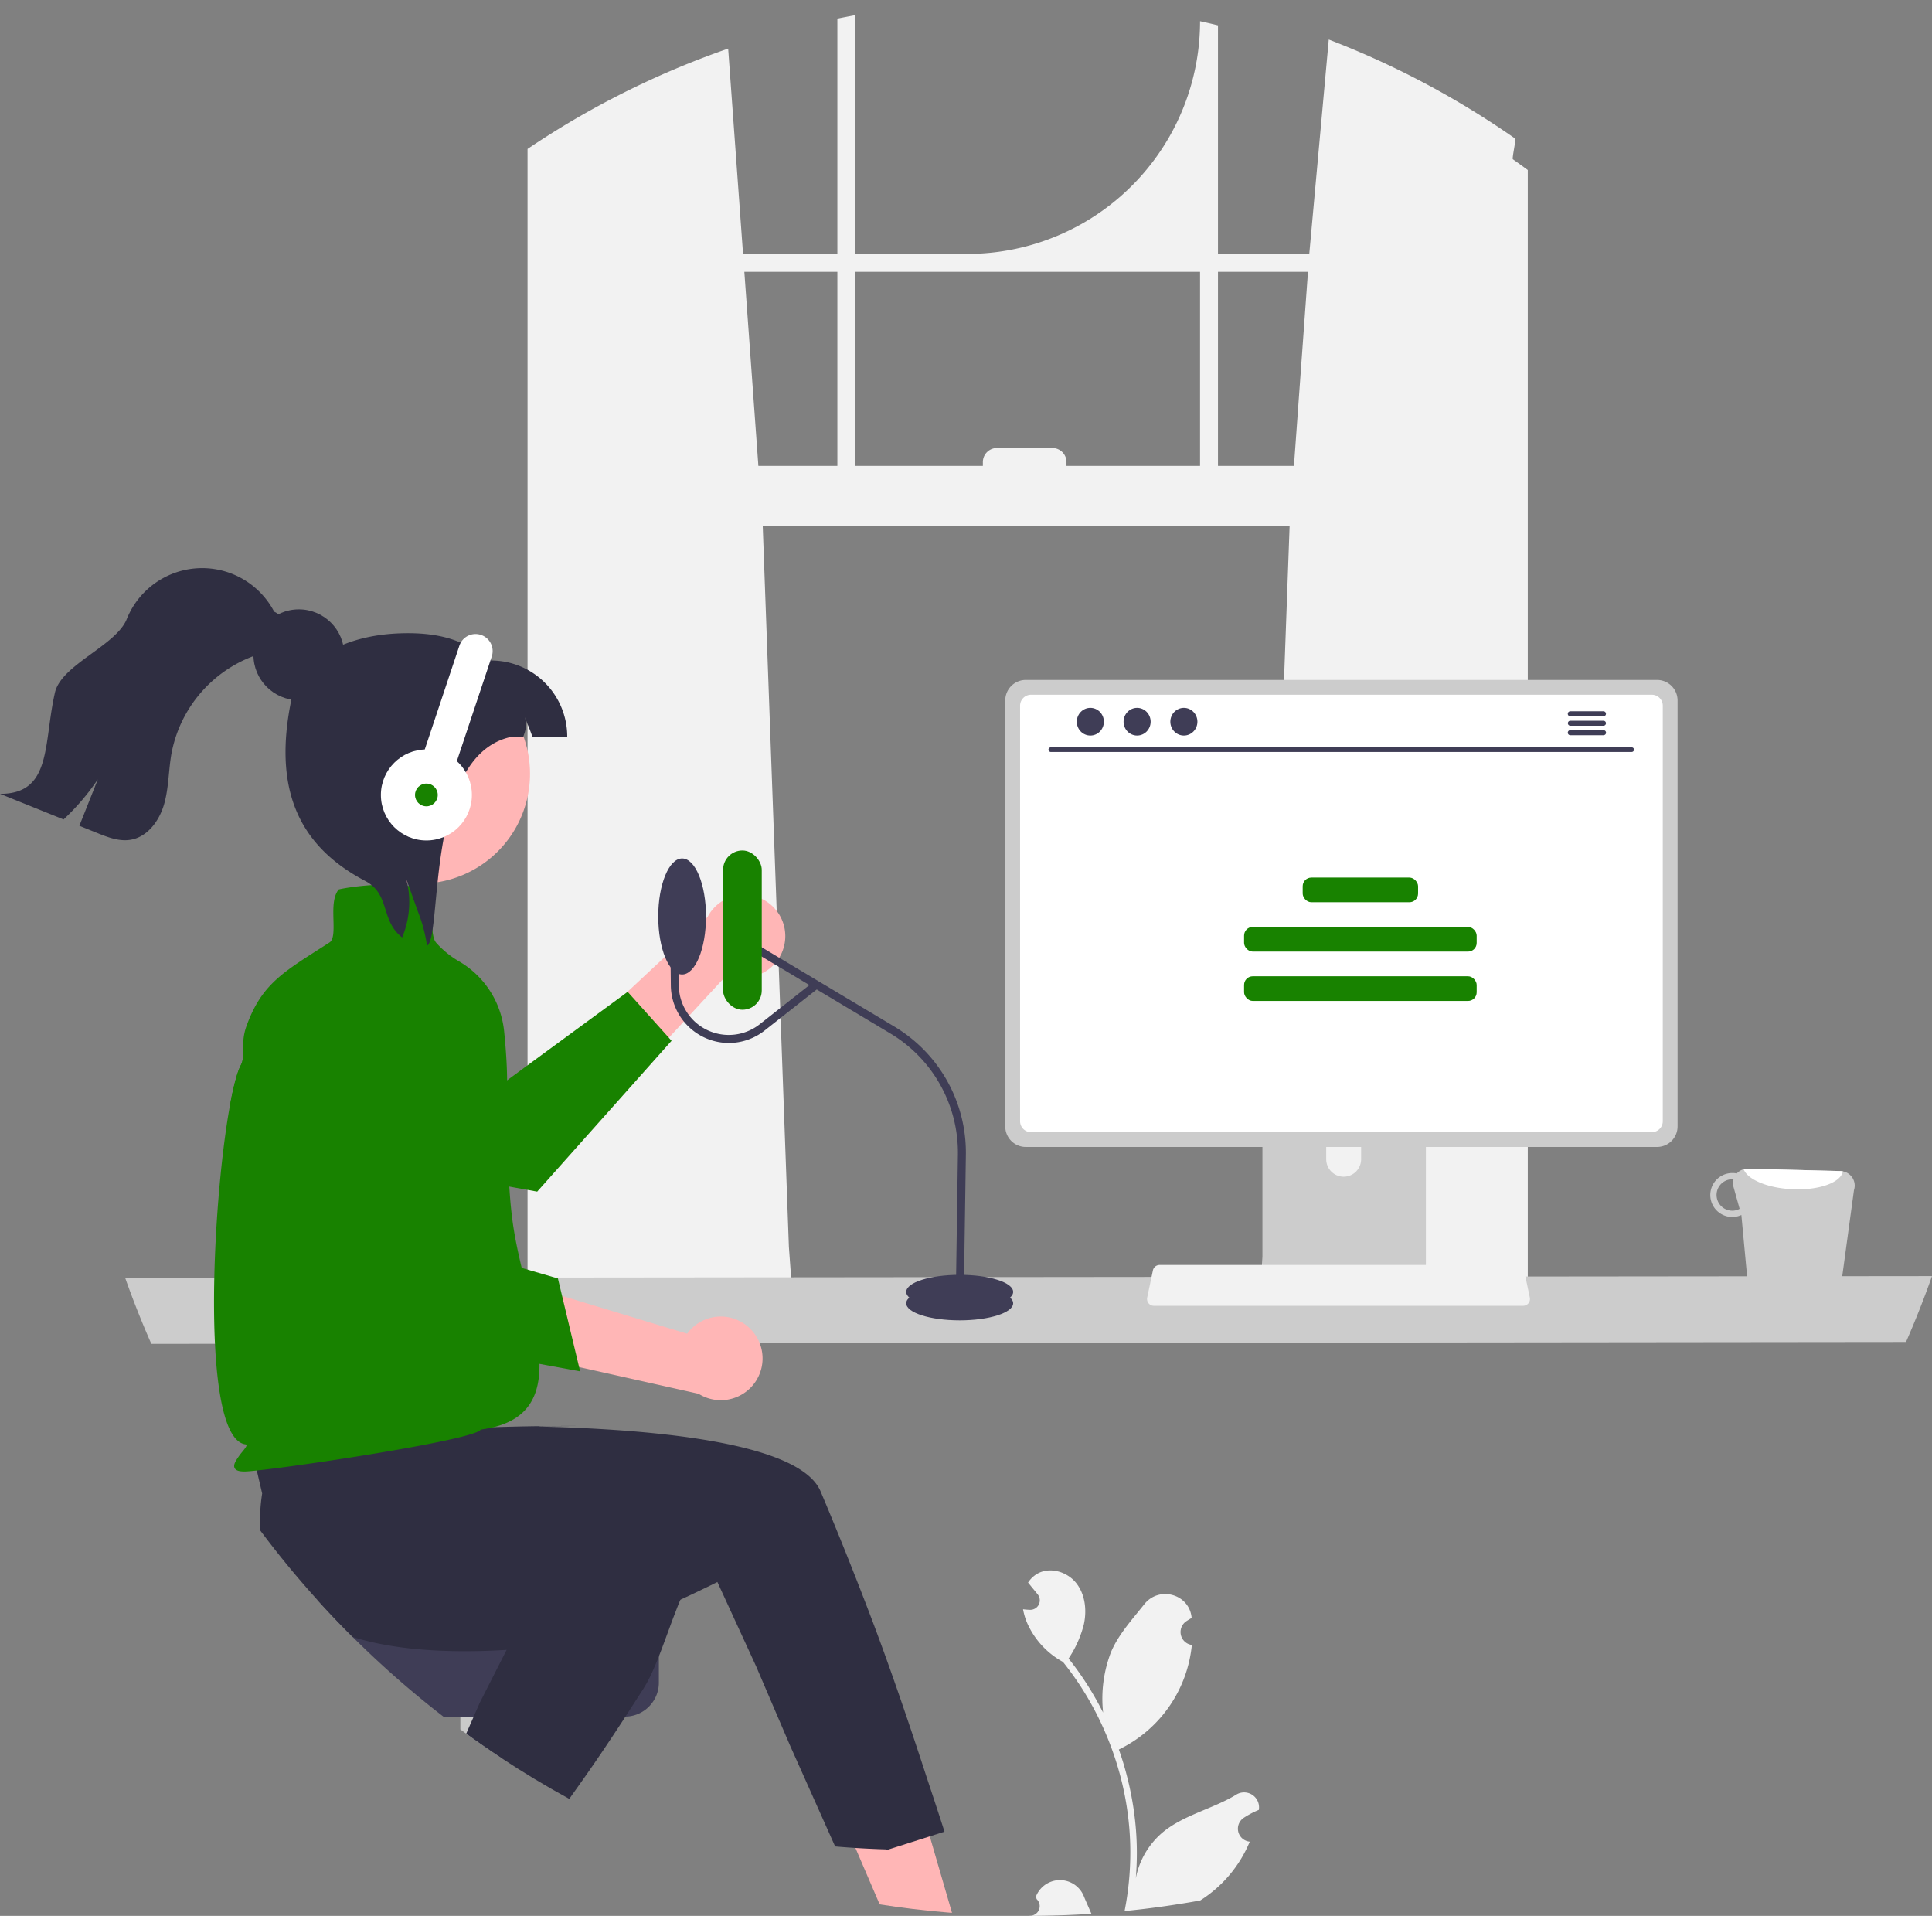 <svg xmlns="http://www.w3.org/2000/svg" width="727.49" height="721.335" data-name="Layer 1"><rect width="100%" height="100%" fill="#808080" stroke="none"/><path fill="none" d="M227.558 37.172v455.77h294.703V26.146a361.63 361.63 0 0 0-294.703 11.026" style="fill:#fff;fill-opacity:0"/><path fill="#f2f2f2" d="M198.645 56.08v438.157h100.199l-1.79-24.801-9.853-271.53h198.402l-9.852 271.53-1.79 24.801h101.321V64.014a292 292 0 0 0-5.62-4.053c-.368-.257 1.255-7.522.878-7.78a326.3 326.3 0 0 0-70.198-37.291l-7.337 80.701h-34.379V9.545c-2.245-.557-4.49-1.08-6.75-1.568a87.614 87.614 0 0 1-87.615 87.614h-42.21V5.707c-2.252.411-4.506.848-6.741 1.31v88.574h-35.52l-5.602-77.29a325.8 325.8 0 0 0-68.801 33.35c-.745.48-1.5.951-2.245 1.448q-2.261 1.465-4.497 2.982Zm259.981 46.262h33.89l-5.285 73.076h-28.605Zm-136.574 0h129.823v73.076H401.58v-1.448a5.29 5.29 0 0 0-5.295-5.294h-20.886a5.294 5.294 0 0 0-5.303 5.294v1.448h-48.043Zm-36.487 73.076-5.286-73.076h35.03v73.076Z"/><path fill="#ccc" d="M47.146 481.16c.008.027.017.044.025.07.06.18.12.342.189.522v.009q4.382 12.31 9.63 24.21l660.717-.72q5.32-12.143 9.766-24.733a.2.2 0 0 0 .017-.06Z"/><path fill="#ffb6b6" d="M295.248 356.156a15.436 15.436 0 0 1-21.194 10.54l-37.24 40.279-6.82-27.679 36.409-34.006a15.52 15.52 0 0 1 28.845 10.866"/><path fill="#188200" d="m252.877 391.86-50.596 56.79-.411-.077a1493 1493 0 0 1-10.092-1.825c-22-4.026-73.316-13.63-86.047-18.076a45.5 45.5 0 0 1-19.138-12.516c1.32-7.188 2.733-12.568 4.13-15.19 1.019-1.91.83-4.403.873-7.247a22.9 22.9 0 0 1 11.283-3.992 163.9 163.9 0 0 1 74.18 11.9l13.348 5.516.548-.402 45.08-33.086.308-.223 15.506 17.28Z"/><path fill="#ffb6b6" d="M358.474 720.205c-.677-.051-1.345-.111-2.022-.17q-12.735-1.067-25.213-3.016l-9.132-21.264-4.378-10.194 16.526-7.102 10.743-4.61 5.106 17.546 2.116 7.29 5.003 17.203Z"/><path fill="#cacaca" d="M173.344 621.26v29.865q7.518 5.55 15.335 10.708V621.26Z"/><path fill="#3f3d56" d="M119.475 602.344q6.464 7.17 13.313 13.973a361 361 0 0 0 34.165 29.984h68.365a12.75 12.75 0 0 0 9.586-4.343l.009-.026a12.6 12.6 0 0 0 2.878-5.654l.009-.017a13 13 0 0 0 .29-2.742v-18.393a12.79 12.79 0 0 0-12.772-12.782Z"/><path fill="#2f2e41" d="m91.307 530.553 7.41 31.75a66.7 66.7 0 0 0-.72 13.912q5.27 7.068 10.872 13.853 5.166 6.258 10.606 12.276 6.464 7.17 13.313 13.973c11.891 3.735 25.907 5.26 40.556 5.363a249 249 0 0 0 15.335-.368c20.878-1.097 9.44-4.447 26.738-7.925a477 477 0 0 0 12.833-2.733 517 517 0 0 0 18.307-4.463c5.115-1.337 23.574-10.558 23.574-10.558l14.564 31.698 12.85 29.984 16.923 37.878q3.264.295 6.536.497 3.47.244 6.948.394c1.833.094 3.658.163 5.5.214l.625.197.514-.163 8.259-2.63 2.784-.882 10.015-3.187s-2.236-7.042-6.151-18.787c-1.44-4.31-11.634-36.17-22.3-63.987a1469 1469 0 0 0-9.8-24.973 1298 1298 0 0 0-8.413-20.389c-4.943-11.66-28.828-17.948-56.953-21.246-1.431-.163-2.87-.326-4.318-.48-14.333-1.508-29.539-2.287-43.76-2.647-7.12-.18 18.565-.248 12.174-.257q-3.097 0-6.023.017h-.009c-5.268.026-10.117.103-14.384.189-.83.017-1.636.042-2.424.06h-.008c-.532.008-1.054.025-1.568.034-9.33.24-15.052.531-15.052.531l-2.22-17.408-.453-3.512-.429-3.341v-.01l-.051-.419-.351-.008-6.168-.12-51.848-1.011-22.083-.936Z"/><path fill="#2f2e41" d="M259.85 594.777c-6.245 10.674-11.11 30.91-17.51 40.933-12.277 19.24-19.473 29.735-27.98 41.575q-13.184-7.183-25.675-15.455-6.67-4.395-13.133-9.106l5.097-11.626 2.896-5.697 13.005-25.606 14.58-28.708 5.072 2.364Z"/><path fill="#ccc" d="M698.106 448.093a5.452 5.452 0 0 0-4.175-7.08 5 5 0 0 0-.861-.107l-34.911-.902a5.6 5.6 0 0 0-4.176 1.802 7 7 0 0 0-1.487-.155 8.277 8.277 0 1 0-.416 16.549 8.4 8.4 0 0 0 3.631-.746l3.212 34.342a5.42 5.42 0 0 0 5.123 3.99l22.696.584a5.5 5.5 0 0 0 5.297-3.71Zm-45.953 7.738a5.92 5.92 0 0 1 .277-11.837c.11 0 .209.053.32.053a5.6 5.6 0 0 0 .017 2.891l2.285 8.184a5.57 5.57 0 0 1-2.9.71Z"/><path fill="#fff" d="M693.93 441.013c-.743 4.253-9.105 7.242-19.16 6.723-9.246-.426-16.806-3.673-18.191-7.521a5.2 5.2 0 0 1 1.58-.21l34.91.9a5 5 0 0 1 .862.108Z"/><path fill="#ccc" d="M475.364 396.074v87.862h61.554v-87.862a2.95 2.95 0 0 0-2.082-2.827 2.7 2.7 0 0 0-.883-.137h-55.616a2.967 2.967 0 0 0-2.973 2.964m24.022 30.19a6.571 6.571 0 0 1 13.141 0v10.194a6.57 6.57 0 0 1-13.141 0Z"/><path fill="#3f3d56" d="M475.176 481.127v8.472a1.667 1.667 0 0 0 1.653 1.662h58.624a1.66 1.66 0 0 0 1.653-1.662v-8.472Z"/><path fill="#ccc" d="M378.532 263.697v160.425a7.716 7.716 0 0 0 7.71 7.71h237.733a7.716 7.716 0 0 0 7.71-7.71V263.697a7.72 7.72 0 0 0-7.71-7.701H386.242a7.72 7.72 0 0 0-7.71 7.701"/><path fill="#fff" d="M384.109 265.693v156.45a4.13 4.13 0 0 0 4.12 4.12h233.767a4.13 4.13 0 0 0 4.12-4.12v-156.45a4.13 4.13 0 0 0-4.12-4.129H388.23a4.13 4.13 0 0 0-4.121 4.13Z"/><path fill="#f2f2f2" d="M432.492 490.687a2.53 2.53 0 0 0 1.987.951h139.076a2.56 2.56 0 0 0 2.502-3.084l-2.16-10.255a2.56 2.56 0 0 0-1.593-1.859 2.5 2.5 0 0 0-.908-.17H436.63a2.5 2.5 0 0 0-.908.17 2.56 2.56 0 0 0-1.594 1.86l-2.159 10.254a2.56 2.56 0 0 0 .523 2.133"/><path fill="#3f3d56" d="M614.41 283.116H395.674a.87.87 0 0 1 0-1.74H614.41a.87.87 0 0 1 0 1.74"/><ellipse cx="410.565" cy="271.724" fill="#3f3d56" rx="5.098" ry="5.211"/><ellipse cx="428.175" cy="271.724" fill="#3f3d56" rx="5.098" ry="5.211"/><ellipse cx="445.785" cy="271.724" fill="#3f3d56" rx="5.098" ry="5.211"/><path fill="#3f3d56" d="M603.805 267.8h-12.508a.947.947 0 0 0 0 1.894h12.508a.947.947 0 0 0 0-1.893Zm0 3.556h-12.508a.947.947 0 0 0 0 1.893h12.508a.947.947 0 0 0 0-1.893m0 3.555h-12.508a.947.947 0 0 0 0 1.894h12.508a.947.947 0 0 0 0-1.894"/><rect width="43.451" height="9.291" x="490.523" y="330.405" fill="#188200" rx="3.264"/><rect width="87.585" height="9.291" x="468.456" y="348.988" fill="#188200" rx="3.264"/><rect width="87.585" height="9.291" x="468.456" y="367.571" fill="#188200" rx="3.264"/><ellipse cx="361.369" cy="490.688" fill="#3f3d56" rx="20.132" ry="6.425"/><ellipse cx="361.369" cy="486.405" fill="#3f3d56" rx="20.132" ry="6.425"/><path fill="#3f3d56" d="m362.87 490.71-3-.044.827-56.019a52.26 52.26 0 0 0-25.37-45.5l-57.259-34.226 1.54-2.575 57.259 34.227a55.27 55.27 0 0 1 26.83 48.119Z"/><rect width="14.564" height="59.969" x="272.273" y="320.206" fill="#188200" rx="7.282"/><path fill="#3f3d56" d="M274.459 392.685A21.89 21.89 0 0 1 252.6 371.07l-.247-23.005 3-.033.247 23.007a18.826 18.826 0 0 0 30.476 14.585l20.416-16.083 1.856 2.357-20.415 16.083a21.73 21.73 0 0 1-13.475 4.704Z"/><ellipse cx="256.852" cy="345.05" fill="#3f3d56" rx="8.995" ry="21.846"/><path fill="#188200" d="M193.423 462.64c-.78-4.9-1.303-10.272-1.645-15.892-.806-12.859-.728-27.037-.823-40.007-.04-5.895-.506-12.332-1.113-18.308a34.49 34.49 0 0 0-16.988-26.477 34.9 34.9 0 0 1-8.593-7.002c-1.337-1.491-1.5-4.935-1.67-8.576-.206-4.43-.42-9.021-2.794-11.385l-.102-.103-.138-.052c-9.963-3.315-26.797-1.165-31.8-.008l-.214.051-.137.171c-2.065 2.733-1.954 7.102-1.842 11.326.094 3.795.188 7.385-1.49 8.464-1.303.84-2.554 1.636-3.762 2.407-14.812 9.45-22.248 14.196-27.697 29.625a20.4 20.4 0 0 0-1.02 6.845c-.042 2.844.147 5.337-.873 7.248-1.396 2.621-2.81 8.001-4.13 15.189-6.913 37.771-11.016 125.6 5.878 127.656 1.319.163-1.371 2.81-2.296 4.138-1.328 1.91-2.468 3.555-1.808 4.814.446.857 1.61 1.26 3.65 1.26 7.693 0 86.774-11.608 89.019-15.79.146-.273.163.24 0 0 37.078-4.84 17.45-43.562 12.388-75.594"/><path fill="#ffb6b6" d="M282.671 500.469a15.64 15.64 0 0 0-23.924 1.672l-53.205-16.071 8.249 27.679 49.26 11.018a15.725 15.725 0 0 0 19.62-24.298"/><path fill="#188200" d="m218.444 516.319-73.06-13.41c-.296-.764-29.626-76.688-33.25-93.742a46.16 46.16 0 0 1 3.661-30.486l.129-.226.24-.104a23.43 23.43 0 0 1 28.218 7.89 165.94 165.94 0 0 1 28.647 70.523l2.233 14.456 34.816 10.12Z"/><path fill="#ffb6b6" d="M194.507 311.152a41.395 41.395 0 1 1 2.103-35.265c.19.473.36.947.53 1.44a41.34 41.34 0 0 1-2.633 33.825"/><path fill="#2f2e41" d="M200.457 277.327c-1.781-4.984-1.004-2.388-2.805-7.353 1.175 4.397-.682 6.86-.511 7.353h-49.289v-28.652c14.44-5.723 28.558-10.593 37.085 0a28.653 28.653 0 0 1 28.652 28.652Z"/><path fill="#2f2e41" d="M160.711 356.117a24 24 0 0 0-.17-1.611 55.8 55.8 0 0 0-3.203-11.37 3059 3059 0 0 0-4.301-12.014 34.4 34.4 0 0 1-1.611 21.83c-8.32-6.48-4.32-16.237-13.947-21.3-25.836-13.588-34.777-35.547-27.55-69.273 2.57-11.994 17.54-23.987 43.692-23.987 26.17 0 37.835 13.011 38.346 39.162-32.214 7.58-25.173 75.91-31.256 78.563"/><circle cx="112.531" cy="246.523" r="17.102" fill="#2f2e41"/><path fill="#2f2e41" d="M104.53 241.553c-2.916 3.395-7.483 4.715-11.602 6.482a48.81 48.81 0 0 0-28.357 35.66c-1.14 6.355-.99 12.933-2.79 19.129-1.788 6.195-6.216 12.273-12.57 13.348-4.301.734-8.612-.926-12.657-2.565q-3.337-1.342-6.674-2.693 3.48-8.734 6.95-17.468a88.5 88.5 0 0 1-12.89 15.083Q11.98 303.707 0 298.885c19.65.075 16.297-19 20.693-38.14 2.417-10.517 22.993-17.638 27.027-27.644a30.61 30.61 0 0 1 55.523-2.789c4.034 1.607 4.151 7.888 1.288 11.24Z"/><path fill="#fff" d="M181.111 239.039a6.425 6.425 0 0 1 4.061 8.128l-15.126 45.33a6.425 6.425 0 0 1-8.129 4.06 6.425 6.425 0 0 1-4.06-8.128l15.126-45.33a6.425 6.425 0 0 1 8.128-4.06"/><circle cx="160.556" cy="299.303" r="17.134" fill="#fff"/><circle cx="160.556" cy="299.303" r="4.283" fill="#188200"/><path fill="#f2f2f2" d="M408.077 713.865c.92 2.23 1.93 4.46 2.9 6.7l-.45.03c-.15 0-.29.02-.44.03q-10.605.66-21.4.7c-.33.01-.65.01-.98.01 0-.02.01-.03.01-.05a3.614 3.614 0 0 0 2.62-6.26c-.1-.37-.16-.63-.25-.99a2 2 0 0 1 .1-.24 9.698 9.698 0 0 1 17.89.07m65.961-32.66-.03.23a31 31 0 0 0-3.69 1.78c-.69.38-1.36.79-2.01 1.22a4.902 4.902 0 0 0 1.98 8.92l.1.02.2.03a47.83 47.83 0 0 1-18.62 22.12c-.4.08-.79.15-1.19.22-2.02.37-4.03.71-6.05 1.02q-10.53 1.71-21.27 2.76a113.7 113.7 0 0 0 2.16-22.02 109 109 0 0 0-.69-12.39c-.38-3.37-.9-6.73-1.58-10.05q-.51-2.52-1.14-5.03a117.6 117.6 0 0 0-9.76-25.63 114 114 0 0 0-12.19-18.68 30.9 30.9 0 0 1-12.88-13.37 23.4 23.4 0 0 1-2.15-6.46c.62.09 1.26.14 1.89.18l.6.03h.07a3.576 3.576 0 0 0 2.94-5.83c-.27-.33-.54-.67-.81-1-.41-.51-.84-1.02-1.25-1.53a2 2 0 0 1-.13-.15c-.47-.59-.95-1.17-1.42-1.75a10.2 10.2 0 0 1 3.39-3.28c4.74-2.78 11.28-.86 14.71 3.43s4.08 10.31 2.89 15.66a41.5 41.5 0 0 1-5.74 12.8c.26.33.52.64.78.97a116.4 116.4 0 0 1 11.45 17.87c.27.5.53 1 .78 1.51a48.7 48.7 0 0 1 2.91-22.63c2.78-6.71 8-12.37 12.59-18.17 5.52-6.97 16.84-3.93 17.81 4.91l.03.25c-.68.39-1.35.8-2 1.23a4.9 4.9 0 0 0 1.97 8.92l.1.02a49.04 49.04 0 0 1-26.28 38.75c-.41.21-.8.42-1.2.61a112 112 0 0 1 3.23 10.76c.44 1.7.82 3.41 1.17 5.13a117 117 0 0 1 2.04 14.41 114 114 0 0 1-.08 18.31l.03-.21a30 30 0 0 1 10.23-17.31c7.88-6.47 19-8.85 27.5-14.05a5.62 5.62 0 0 1 8.61 5.47"/></svg>
